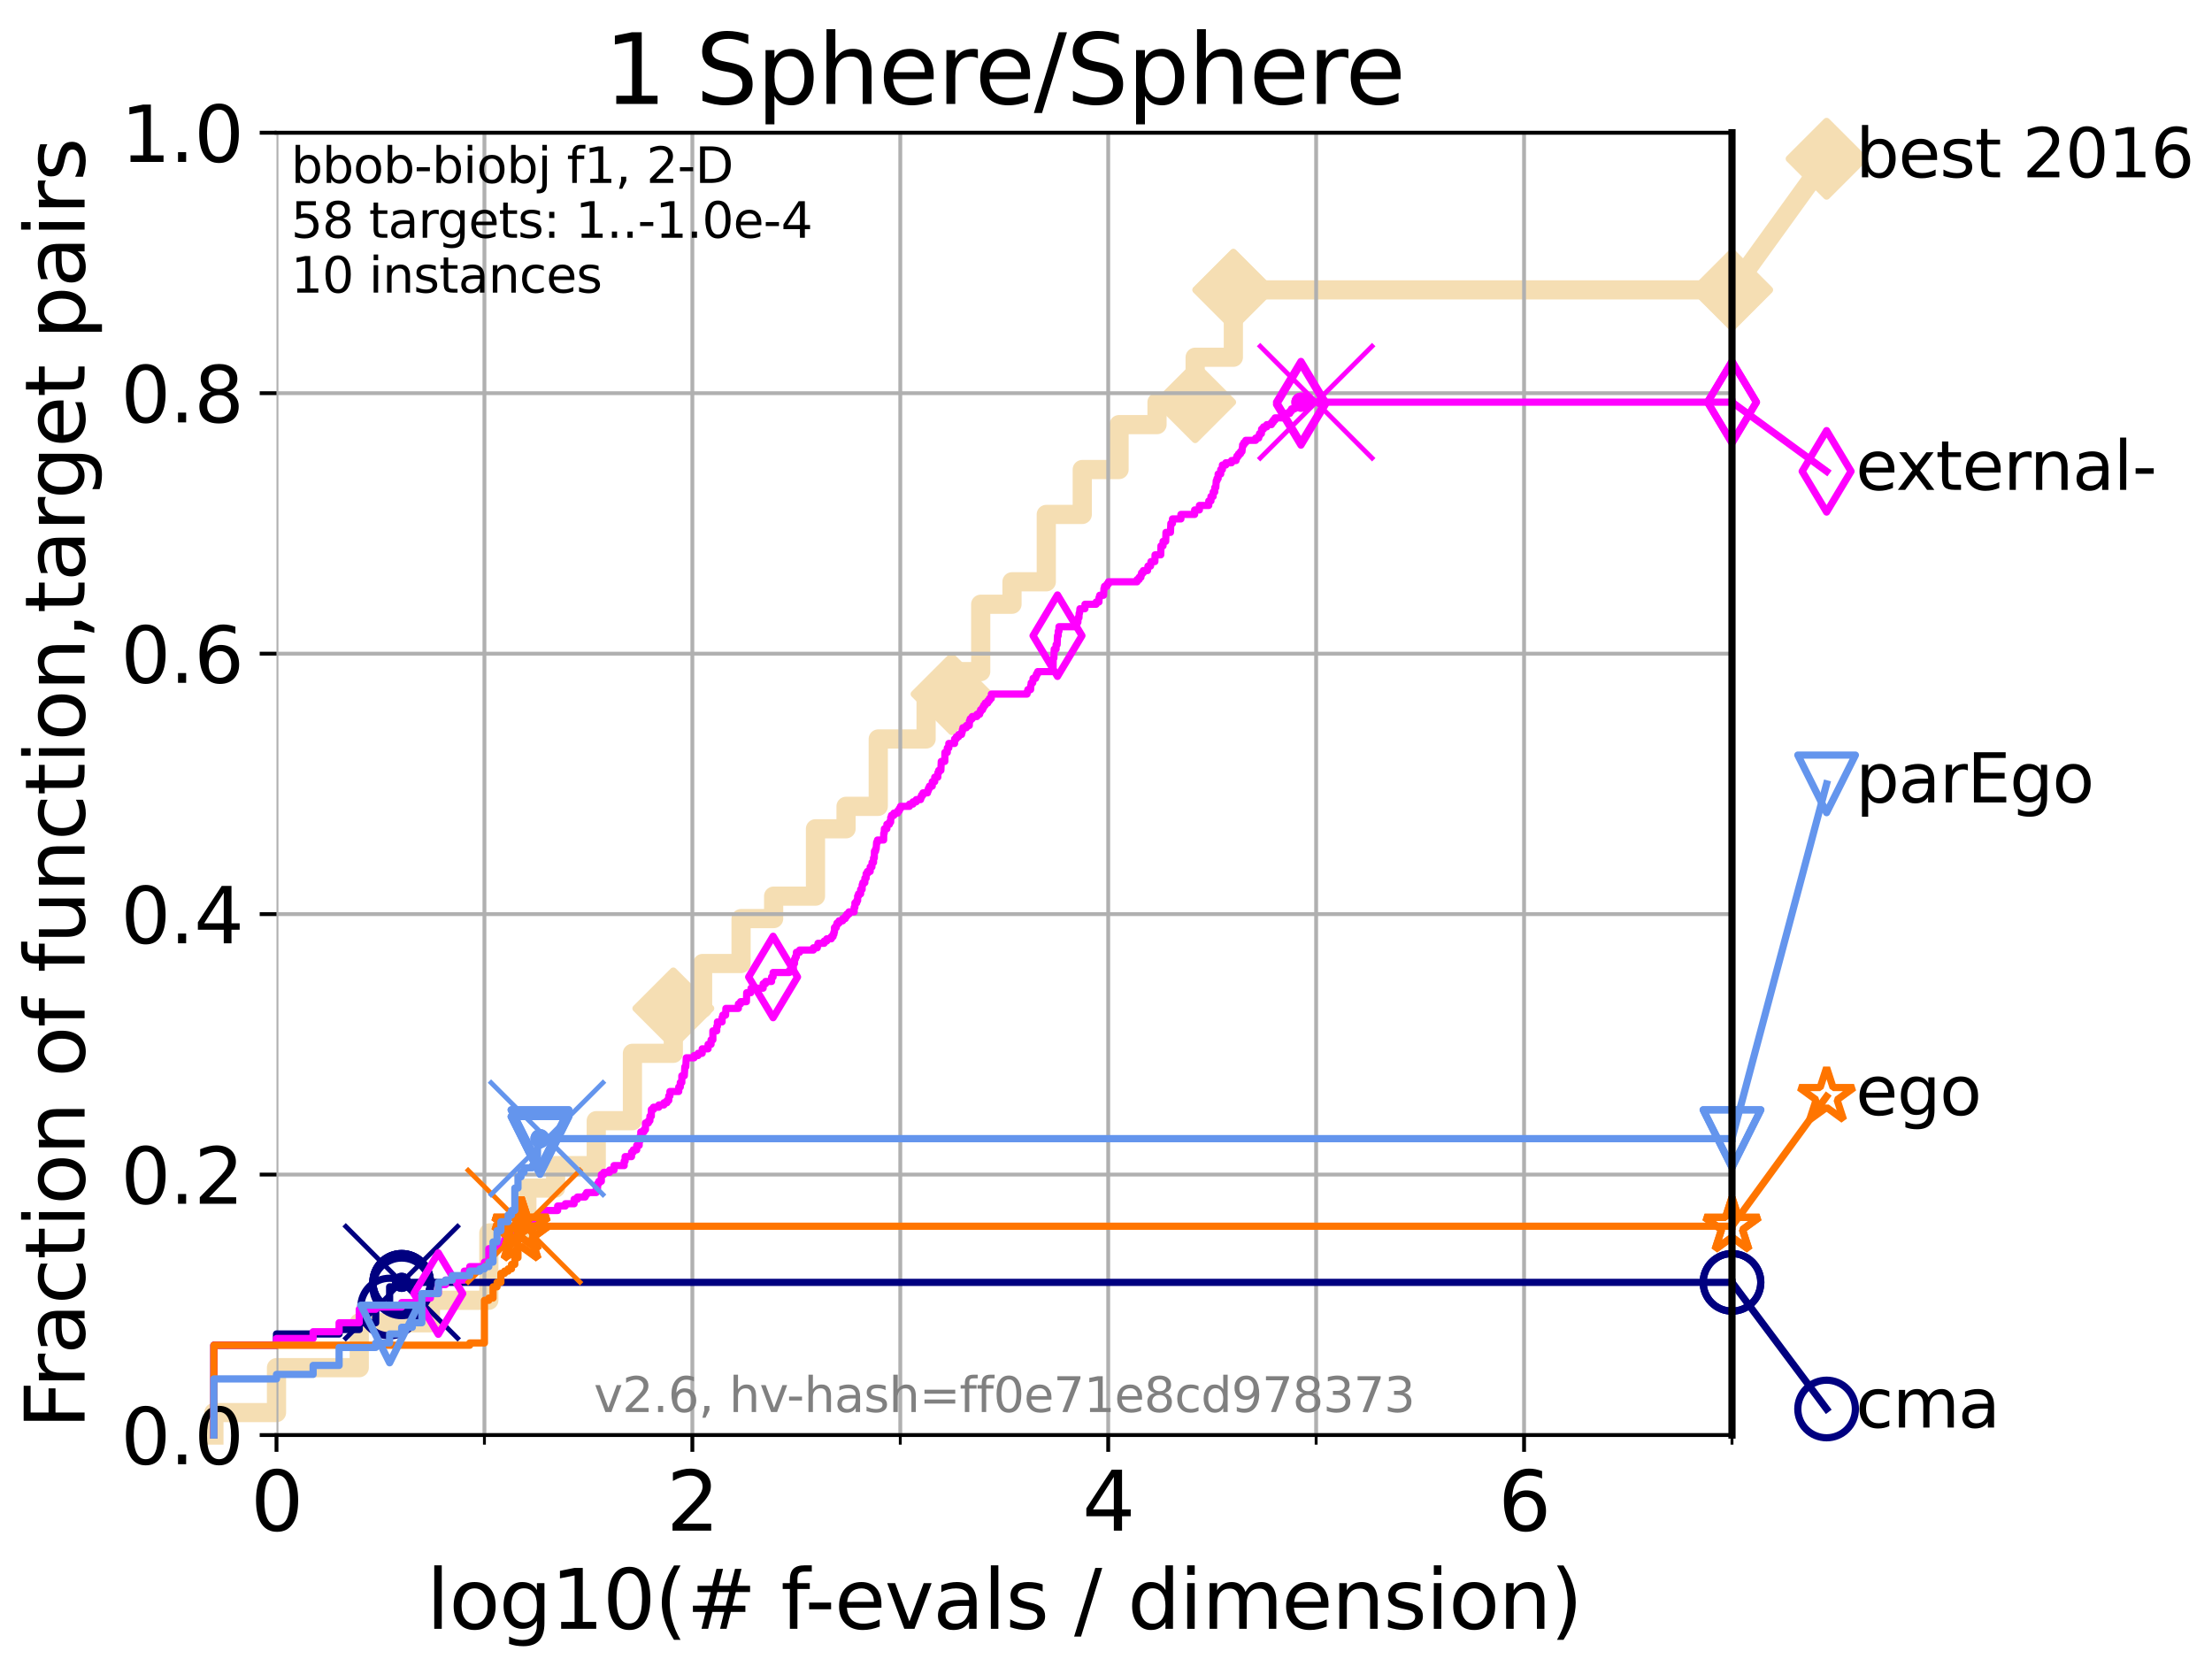 <?xml version="1.0" encoding="utf-8" standalone="no"?>
<!DOCTYPE svg PUBLIC "-//W3C//DTD SVG 1.1//EN"
  "http://www.w3.org/Graphics/SVG/1.1/DTD/svg11.dtd">
<svg xmlns:xlink="http://www.w3.org/1999/xlink" width="460.8pt" height="345.6pt" viewBox="0 0 460.8 345.6" xmlns="http://www.w3.org/2000/svg" version="1.1">
 <defs>
  <style type="text/css">*{stroke-linejoin: round; stroke-linecap: butt}</style>
 </defs>
 <g id="figure_1">
  <g id="patch_1">
   <path d="M 0 345.6 
L 460.8 345.6 
L 460.8 0 
L 0 0 
z
" style="fill: #ffffff"/>
  </g>
  <g id="axes_1">
   <g id="patch_2">
    <path d="M 57.6 298.944 
L 360.806 298.944 
L 360.806 27.648 
L 57.6 27.648 
z
" style="fill: #ffffff"/>
   </g>
   <g id="line2d_1">
    <path d="M 44.561 298.944 
L 44.561 294.266 
L 57.6 294.266 
L 57.6 284.911 
L 74.837 284.911 
L 74.837 275.556 
L 89.669 275.556 
L 89.669 270.879 
L 101.833 270.879 
L 101.833 256.846 
L 109.757 256.846 
L 109.757 247.491 
L 115.747 247.491 
L 115.747 242.814 
L 124.211 242.814 
L 124.211 233.459 
L 131.747 233.459 
L 131.747 219.426 
L 140.266 219.426 
L 140.266 210.071 
L 146.362 210.071 
L 146.362 200.716 
L 154.378 200.716 
L 154.378 191.361 
L 161.164 191.361 
L 161.164 186.684 
L 169.881 186.684 
L 169.881 172.651 
L 176.248 172.651 
L 176.248 167.974 
L 182.956 167.974 
L 182.956 153.941 
L 192.924 153.941 
L 192.924 144.586 
L 198.228 144.586 
L 198.228 139.908 
L 204.298 139.908 
L 204.298 125.876 
L 210.817 125.876 
L 210.817 121.198 
L 217.96 121.198 
L 217.96 107.166 
L 225.454 107.166 
L 225.454 97.811 
L 233.12 97.811 
L 233.12 88.456 
L 241.028 88.456 
L 241.028 83.778 
L 248.974 83.778 
L 248.974 74.423 
L 256.932 74.423 
L 256.932 60.391 
L 360.806 60.391 
" style="fill: none; stroke: #f5deb3; stroke-width: 4; stroke-linecap: square"/>
   </g>
   <g id="line2d_2">
    <defs>
     <path id="mfd8213a184" d="M 0 7.778 
L 7.778 0 
L 0 -7.778 
L -7.778 0 
z
" style="stroke: #f5deb3; stroke-width: 1.5; stroke-linejoin: miter"/>
    </defs>
    <g>
     <use xlink:href="#mfd8213a184" x="140.266" y="210.071" style="fill: #f5deb3; stroke: #f5deb3; stroke-width: 1.5; stroke-linejoin: miter"/>
     <use xlink:href="#mfd8213a184" x="198.228" y="144.586" style="fill: #f5deb3; stroke: #f5deb3; stroke-width: 1.5; stroke-linejoin: miter"/>
     <use xlink:href="#mfd8213a184" x="248.974" y="83.778" style="fill: #f5deb3; stroke: #f5deb3; stroke-width: 1.5; stroke-linejoin: miter"/>
     <use xlink:href="#mfd8213a184" x="256.932" y="60.391" style="fill: #f5deb3; stroke: #f5deb3; stroke-width: 1.5; stroke-linejoin: miter"/>
     <use xlink:href="#mfd8213a184" x="256.932" y="60.391" style="fill: #f5deb3; stroke: #f5deb3; stroke-width: 1.5; stroke-linejoin: miter"/>
     <use xlink:href="#mfd8213a184" x="360.806" y="60.391" style="fill: #f5deb3; stroke: #f5deb3; stroke-width: 1.5; stroke-linejoin: miter"/>
    </g>
   </g>
   <g id="line2d_3">
    <path style="fill: none; stroke: #f5deb3; stroke-width: 4; stroke-linecap: square"/>
    <g/>
   </g>
   <g id="line2d_4">
    <path d="M 360.806 60.391 
L 380.515 33.074 
" style="fill: none; stroke: #f5deb3; stroke-width: 4; stroke-linecap: square"/>
    <g>
     <use xlink:href="#mfd8213a184" x="360.806" y="60.391" style="fill: #f5deb3; stroke: #f5deb3; stroke-width: 1.5; stroke-linejoin: miter"/>
     <use xlink:href="#mfd8213a184" x="380.515" y="33.074" style="fill: #f5deb3; stroke: #f5deb3; stroke-width: 1.5; stroke-linejoin: miter"/>
    </g>
   </g>
   <g id="matplotlib.axis_1">
    <g id="xtick_1">
     <g id="line2d_5">
      <path d="M 57.6 298.944 
L 57.6 27.648 
" clip-path="url(#p85d99943b9)" style="fill: none; stroke: #b0b0b0; stroke-width: 0.8; stroke-linecap: square"/>
     </g>
     <g id="line2d_6">
      <defs>
       <path id="m318492fcbe" d="M 0 0 
L 0 3.5 
" style="stroke: #000000; stroke-width: 0.8"/>
      </defs>
      <g>
       <use xlink:href="#m318492fcbe" x="57.6" y="298.944" style="stroke: #000000; stroke-width: 0.8"/>
      </g>
     </g>
     <g id="text_1">
      <!-- 0 -->
      <g transform="translate(52.192 318.861)scale(0.17 -0.17)">
       <defs>
        <path id="DejaVuSans-30" d="M 2034 4250 
Q 1547 4250 1301 3770 
Q 1056 3291 1056 2328 
Q 1056 1369 1301 889 
Q 1547 409 2034 409 
Q 2525 409 2770 889 
Q 3016 1369 3016 2328 
Q 3016 3291 2770 3770 
Q 2525 4250 2034 4250 
z
M 2034 4750 
Q 2819 4750 3233 4129 
Q 3647 3509 3647 2328 
Q 3647 1150 3233 529 
Q 2819 -91 2034 -91 
Q 1250 -91 836 529 
Q 422 1150 422 2328 
Q 422 3509 836 4129 
Q 1250 4750 2034 4750 
z
" transform="scale(0.016)"/>
       </defs>
       <use xlink:href="#DejaVuSans-30"/>
      </g>
     </g>
    </g>
    <g id="xtick_2">
     <g id="line2d_7">
      <path d="M 144.23 298.944 
L 144.23 27.648 
" clip-path="url(#p85d99943b9)" style="fill: none; stroke: #b0b0b0; stroke-width: 0.8; stroke-linecap: square"/>
     </g>
     <g id="line2d_8">
      <g>
       <use xlink:href="#m318492fcbe" x="144.23" y="298.944" style="stroke: #000000; stroke-width: 0.8"/>
      </g>
     </g>
     <g id="text_2">
      <!-- 2 -->
      <g transform="translate(138.822 318.861)scale(0.17 -0.17)">
       <defs>
        <path id="DejaVuSans-32" d="M 1228 531 
L 3431 531 
L 3431 0 
L 469 0 
L 469 531 
Q 828 903 1448 1529 
Q 2069 2156 2228 2338 
Q 2531 2678 2651 2914 
Q 2772 3150 2772 3378 
Q 2772 3750 2511 3984 
Q 2250 4219 1831 4219 
Q 1534 4219 1204 4116 
Q 875 4013 500 3803 
L 500 4441 
Q 881 4594 1212 4672 
Q 1544 4750 1819 4750 
Q 2544 4750 2975 4387 
Q 3406 4025 3406 3419 
Q 3406 3131 3298 2873 
Q 3191 2616 2906 2266 
Q 2828 2175 2409 1742 
Q 1991 1309 1228 531 
z
" transform="scale(0.016)"/>
       </defs>
       <use xlink:href="#DejaVuSans-32"/>
      </g>
     </g>
    </g>
    <g id="xtick_3">
     <g id="line2d_9">
      <path d="M 230.861 298.944 
L 230.861 27.648 
" clip-path="url(#p85d99943b9)" style="fill: none; stroke: #b0b0b0; stroke-width: 0.8; stroke-linecap: square"/>
     </g>
     <g id="line2d_10">
      <g>
       <use xlink:href="#m318492fcbe" x="230.861" y="298.944" style="stroke: #000000; stroke-width: 0.8"/>
      </g>
     </g>
     <g id="text_3">
      <!-- 4 -->
      <g transform="translate(225.453 318.861)scale(0.17 -0.17)">
       <defs>
        <path id="DejaVuSans-34" d="M 2419 4116 
L 825 1625 
L 2419 1625 
L 2419 4116 
z
M 2253 4666 
L 3047 4666 
L 3047 1625 
L 3713 1625 
L 3713 1100 
L 3047 1100 
L 3047 0 
L 2419 0 
L 2419 1100 
L 313 1100 
L 313 1709 
L 2253 4666 
z
" transform="scale(0.016)"/>
       </defs>
       <use xlink:href="#DejaVuSans-34"/>
      </g>
     </g>
    </g>
    <g id="xtick_4">
     <g id="line2d_11">
      <path d="M 317.491 298.944 
L 317.491 27.648 
" clip-path="url(#p85d99943b9)" style="fill: none; stroke: #b0b0b0; stroke-width: 0.8; stroke-linecap: square"/>
     </g>
     <g id="line2d_12">
      <g>
       <use xlink:href="#m318492fcbe" x="317.491" y="298.944" style="stroke: #000000; stroke-width: 0.8"/>
      </g>
     </g>
     <g id="text_4">
      <!-- 6 -->
      <g transform="translate(312.083 318.861)scale(0.17 -0.17)">
       <defs>
        <path id="DejaVuSans-36" d="M 2113 2584 
Q 1688 2584 1439 2293 
Q 1191 2003 1191 1497 
Q 1191 994 1439 701 
Q 1688 409 2113 409 
Q 2538 409 2786 701 
Q 3034 994 3034 1497 
Q 3034 2003 2786 2293 
Q 2538 2584 2113 2584 
z
M 3366 4563 
L 3366 3988 
Q 3128 4100 2886 4159 
Q 2644 4219 2406 4219 
Q 1781 4219 1451 3797 
Q 1122 3375 1075 2522 
Q 1259 2794 1537 2939 
Q 1816 3084 2150 3084 
Q 2853 3084 3261 2657 
Q 3669 2231 3669 1497 
Q 3669 778 3244 343 
Q 2819 -91 2113 -91 
Q 1303 -91 875 529 
Q 447 1150 447 2328 
Q 447 3434 972 4092 
Q 1497 4750 2381 4750 
Q 2619 4750 2861 4703 
Q 3103 4656 3366 4563 
z
" transform="scale(0.016)"/>
       </defs>
       <use xlink:href="#DejaVuSans-36"/>
      </g>
     </g>
    </g>
    <g id="xtick_5">
     <g id="line2d_13">
      <path d="M 100.915 298.944 
L 100.915 27.648 
" clip-path="url(#p85d99943b9)" style="fill: none; stroke: #b0b0b0; stroke-width: 0.8; stroke-linecap: square"/>
     </g>
     <g id="line2d_14">
      <defs>
       <path id="m1304abb7ab" d="M 0 0 
L 0 2 
" style="stroke: #000000; stroke-width: 0.6"/>
      </defs>
      <g>
       <use xlink:href="#m1304abb7ab" x="100.915" y="298.944" style="stroke: #000000; stroke-width: 0.6"/>
      </g>
     </g>
    </g>
    <g id="xtick_6">
     <g id="line2d_15">
      <path d="M 187.546 298.944 
L 187.546 27.648 
" clip-path="url(#p85d99943b9)" style="fill: none; stroke: #b0b0b0; stroke-width: 0.8; stroke-linecap: square"/>
     </g>
     <g id="line2d_16">
      <g>
       <use xlink:href="#m1304abb7ab" x="187.546" y="298.944" style="stroke: #000000; stroke-width: 0.6"/>
      </g>
     </g>
    </g>
    <g id="xtick_7">
     <g id="line2d_17">
      <path d="M 274.176 298.944 
L 274.176 27.648 
" clip-path="url(#p85d99943b9)" style="fill: none; stroke: #b0b0b0; stroke-width: 0.8; stroke-linecap: square"/>
     </g>
     <g id="line2d_18">
      <g>
       <use xlink:href="#m1304abb7ab" x="274.176" y="298.944" style="stroke: #000000; stroke-width: 0.6"/>
      </g>
     </g>
    </g>
    <g id="xtick_8">
     <g id="line2d_19">
      <path d="M 360.806 298.944 
L 360.806 27.648 
" clip-path="url(#p85d99943b9)" style="fill: none; stroke: #b0b0b0; stroke-width: 0.8; stroke-linecap: square"/>
     </g>
     <g id="line2d_20">
      <g>
       <use xlink:href="#m1304abb7ab" x="360.806" y="298.944" style="stroke: #000000; stroke-width: 0.6"/>
      </g>
     </g>
    </g>
    <g id="text_5">
     <!-- log10(# f-evals / dimension) -->
     <g transform="translate(88.823 339.314)scale(0.17 -0.17)">
      <defs>
       <path id="DejaVuSans-6c" d="M 603 4863 
L 1178 4863 
L 1178 0 
L 603 0 
L 603 4863 
z
" transform="scale(0.016)"/>
       <path id="DejaVuSans-6f" d="M 1959 3097 
Q 1497 3097 1228 2736 
Q 959 2375 959 1747 
Q 959 1119 1226 758 
Q 1494 397 1959 397 
Q 2419 397 2687 759 
Q 2956 1122 2956 1747 
Q 2956 2369 2687 2733 
Q 2419 3097 1959 3097 
z
M 1959 3584 
Q 2709 3584 3137 3096 
Q 3566 2609 3566 1747 
Q 3566 888 3137 398 
Q 2709 -91 1959 -91 
Q 1206 -91 779 398 
Q 353 888 353 1747 
Q 353 2609 779 3096 
Q 1206 3584 1959 3584 
z
" transform="scale(0.016)"/>
       <path id="DejaVuSans-67" d="M 2906 1791 
Q 2906 2416 2648 2759 
Q 2391 3103 1925 3103 
Q 1463 3103 1205 2759 
Q 947 2416 947 1791 
Q 947 1169 1205 825 
Q 1463 481 1925 481 
Q 2391 481 2648 825 
Q 2906 1169 2906 1791 
z
M 3481 434 
Q 3481 -459 3084 -895 
Q 2688 -1331 1869 -1331 
Q 1566 -1331 1297 -1286 
Q 1028 -1241 775 -1147 
L 775 -588 
Q 1028 -725 1275 -790 
Q 1522 -856 1778 -856 
Q 2344 -856 2625 -561 
Q 2906 -266 2906 331 
L 2906 616 
Q 2728 306 2450 153 
Q 2172 0 1784 0 
Q 1141 0 747 490 
Q 353 981 353 1791 
Q 353 2603 747 3093 
Q 1141 3584 1784 3584 
Q 2172 3584 2450 3431 
Q 2728 3278 2906 2969 
L 2906 3500 
L 3481 3500 
L 3481 434 
z
" transform="scale(0.016)"/>
       <path id="DejaVuSans-31" d="M 794 531 
L 1825 531 
L 1825 4091 
L 703 3866 
L 703 4441 
L 1819 4666 
L 2450 4666 
L 2450 531 
L 3481 531 
L 3481 0 
L 794 0 
L 794 531 
z
" transform="scale(0.016)"/>
       <path id="DejaVuSans-28" d="M 1984 4856 
Q 1566 4138 1362 3434 
Q 1159 2731 1159 2009 
Q 1159 1288 1364 580 
Q 1569 -128 1984 -844 
L 1484 -844 
Q 1016 -109 783 600 
Q 550 1309 550 2009 
Q 550 2706 781 3412 
Q 1013 4119 1484 4856 
L 1984 4856 
z
" transform="scale(0.016)"/>
       <path id="DejaVuSans-23" d="M 3272 2816 
L 2363 2816 
L 2100 1772 
L 3016 1772 
L 3272 2816 
z
M 2803 4594 
L 2478 3297 
L 3391 3297 
L 3719 4594 
L 4219 4594 
L 3897 3297 
L 4872 3297 
L 4872 2816 
L 3775 2816 
L 3519 1772 
L 4513 1772 
L 4513 1294 
L 3397 1294 
L 3072 0 
L 2572 0 
L 2894 1294 
L 1978 1294 
L 1656 0 
L 1153 0 
L 1478 1294 
L 494 1294 
L 494 1772 
L 1594 1772 
L 1856 2816 
L 850 2816 
L 850 3297 
L 1978 3297 
L 2297 4594 
L 2803 4594 
z
" transform="scale(0.016)"/>
       <path id="DejaVuSans-20" transform="scale(0.016)"/>
       <path id="DejaVuSans-66" d="M 2375 4863 
L 2375 4384 
L 1825 4384 
Q 1516 4384 1395 4259 
Q 1275 4134 1275 3809 
L 1275 3500 
L 2222 3500 
L 2222 3053 
L 1275 3053 
L 1275 0 
L 697 0 
L 697 3053 
L 147 3053 
L 147 3500 
L 697 3500 
L 697 3744 
Q 697 4328 969 4595 
Q 1241 4863 1831 4863 
L 2375 4863 
z
" transform="scale(0.016)"/>
       <path id="DejaVuSans-2d" d="M 313 2009 
L 1997 2009 
L 1997 1497 
L 313 1497 
L 313 2009 
z
" transform="scale(0.016)"/>
       <path id="DejaVuSans-65" d="M 3597 1894 
L 3597 1613 
L 953 1613 
Q 991 1019 1311 708 
Q 1631 397 2203 397 
Q 2534 397 2845 478 
Q 3156 559 3463 722 
L 3463 178 
Q 3153 47 2828 -22 
Q 2503 -91 2169 -91 
Q 1331 -91 842 396 
Q 353 884 353 1716 
Q 353 2575 817 3079 
Q 1281 3584 2069 3584 
Q 2775 3584 3186 3129 
Q 3597 2675 3597 1894 
z
M 3022 2063 
Q 3016 2534 2758 2815 
Q 2500 3097 2075 3097 
Q 1594 3097 1305 2825 
Q 1016 2553 972 2059 
L 3022 2063 
z
" transform="scale(0.016)"/>
       <path id="DejaVuSans-76" d="M 191 3500 
L 800 3500 
L 1894 563 
L 2988 3500 
L 3597 3500 
L 2284 0 
L 1503 0 
L 191 3500 
z
" transform="scale(0.016)"/>
       <path id="DejaVuSans-61" d="M 2194 1759 
Q 1497 1759 1228 1600 
Q 959 1441 959 1056 
Q 959 750 1161 570 
Q 1363 391 1709 391 
Q 2188 391 2477 730 
Q 2766 1069 2766 1631 
L 2766 1759 
L 2194 1759 
z
M 3341 1997 
L 3341 0 
L 2766 0 
L 2766 531 
Q 2569 213 2275 61 
Q 1981 -91 1556 -91 
Q 1019 -91 701 211 
Q 384 513 384 1019 
Q 384 1609 779 1909 
Q 1175 2209 1959 2209 
L 2766 2209 
L 2766 2266 
Q 2766 2663 2505 2880 
Q 2244 3097 1772 3097 
Q 1472 3097 1187 3025 
Q 903 2953 641 2809 
L 641 3341 
Q 956 3463 1253 3523 
Q 1550 3584 1831 3584 
Q 2591 3584 2966 3190 
Q 3341 2797 3341 1997 
z
" transform="scale(0.016)"/>
       <path id="DejaVuSans-73" d="M 2834 3397 
L 2834 2853 
Q 2591 2978 2328 3040 
Q 2066 3103 1784 3103 
Q 1356 3103 1142 2972 
Q 928 2841 928 2578 
Q 928 2378 1081 2264 
Q 1234 2150 1697 2047 
L 1894 2003 
Q 2506 1872 2764 1633 
Q 3022 1394 3022 966 
Q 3022 478 2636 193 
Q 2250 -91 1575 -91 
Q 1294 -91 989 -36 
Q 684 19 347 128 
L 347 722 
Q 666 556 975 473 
Q 1284 391 1588 391 
Q 1994 391 2212 530 
Q 2431 669 2431 922 
Q 2431 1156 2273 1281 
Q 2116 1406 1581 1522 
L 1381 1569 
Q 847 1681 609 1914 
Q 372 2147 372 2553 
Q 372 3047 722 3315 
Q 1072 3584 1716 3584 
Q 2034 3584 2315 3537 
Q 2597 3491 2834 3397 
z
" transform="scale(0.016)"/>
       <path id="DejaVuSans-2f" d="M 1625 4666 
L 2156 4666 
L 531 -594 
L 0 -594 
L 1625 4666 
z
" transform="scale(0.016)"/>
       <path id="DejaVuSans-64" d="M 2906 2969 
L 2906 4863 
L 3481 4863 
L 3481 0 
L 2906 0 
L 2906 525 
Q 2725 213 2448 61 
Q 2172 -91 1784 -91 
Q 1150 -91 751 415 
Q 353 922 353 1747 
Q 353 2572 751 3078 
Q 1150 3584 1784 3584 
Q 2172 3584 2448 3432 
Q 2725 3281 2906 2969 
z
M 947 1747 
Q 947 1113 1208 752 
Q 1469 391 1925 391 
Q 2381 391 2643 752 
Q 2906 1113 2906 1747 
Q 2906 2381 2643 2742 
Q 2381 3103 1925 3103 
Q 1469 3103 1208 2742 
Q 947 2381 947 1747 
z
" transform="scale(0.016)"/>
       <path id="DejaVuSans-69" d="M 603 3500 
L 1178 3500 
L 1178 0 
L 603 0 
L 603 3500 
z
M 603 4863 
L 1178 4863 
L 1178 4134 
L 603 4134 
L 603 4863 
z
" transform="scale(0.016)"/>
       <path id="DejaVuSans-6d" d="M 3328 2828 
Q 3544 3216 3844 3400 
Q 4144 3584 4550 3584 
Q 5097 3584 5394 3201 
Q 5691 2819 5691 2113 
L 5691 0 
L 5113 0 
L 5113 2094 
Q 5113 2597 4934 2840 
Q 4756 3084 4391 3084 
Q 3944 3084 3684 2787 
Q 3425 2491 3425 1978 
L 3425 0 
L 2847 0 
L 2847 2094 
Q 2847 2600 2669 2842 
Q 2491 3084 2119 3084 
Q 1678 3084 1418 2786 
Q 1159 2488 1159 1978 
L 1159 0 
L 581 0 
L 581 3500 
L 1159 3500 
L 1159 2956 
Q 1356 3278 1631 3431 
Q 1906 3584 2284 3584 
Q 2666 3584 2933 3390 
Q 3200 3197 3328 2828 
z
" transform="scale(0.016)"/>
       <path id="DejaVuSans-6e" d="M 3513 2113 
L 3513 0 
L 2938 0 
L 2938 2094 
Q 2938 2591 2744 2837 
Q 2550 3084 2163 3084 
Q 1697 3084 1428 2787 
Q 1159 2491 1159 1978 
L 1159 0 
L 581 0 
L 581 3500 
L 1159 3500 
L 1159 2956 
Q 1366 3272 1645 3428 
Q 1925 3584 2291 3584 
Q 2894 3584 3203 3211 
Q 3513 2838 3513 2113 
z
" transform="scale(0.016)"/>
       <path id="DejaVuSans-29" d="M 513 4856 
L 1013 4856 
Q 1481 4119 1714 3412 
Q 1947 2706 1947 2009 
Q 1947 1309 1714 600 
Q 1481 -109 1013 -844 
L 513 -844 
Q 928 -128 1133 580 
Q 1338 1288 1338 2009 
Q 1338 2731 1133 3434 
Q 928 4138 513 4856 
z
" transform="scale(0.016)"/>
      </defs>
      <use xlink:href="#DejaVuSans-6c"/>
      <use xlink:href="#DejaVuSans-6f" x="27.783"/>
      <use xlink:href="#DejaVuSans-67" x="88.965"/>
      <use xlink:href="#DejaVuSans-31" x="152.441"/>
      <use xlink:href="#DejaVuSans-30" x="216.064"/>
      <use xlink:href="#DejaVuSans-28" x="279.688"/>
      <use xlink:href="#DejaVuSans-23" x="318.701"/>
      <use xlink:href="#DejaVuSans-20" x="402.49"/>
      <use xlink:href="#DejaVuSans-66" x="434.277"/>
      <use xlink:href="#DejaVuSans-2d" x="463.982"/>
      <use xlink:href="#DejaVuSans-65" x="500.066"/>
      <use xlink:href="#DejaVuSans-76" x="561.59"/>
      <use xlink:href="#DejaVuSans-61" x="620.77"/>
      <use xlink:href="#DejaVuSans-6c" x="682.049"/>
      <use xlink:href="#DejaVuSans-73" x="709.832"/>
      <use xlink:href="#DejaVuSans-20" x="761.932"/>
      <use xlink:href="#DejaVuSans-2f" x="793.719"/>
      <use xlink:href="#DejaVuSans-20" x="827.41"/>
      <use xlink:href="#DejaVuSans-64" x="859.197"/>
      <use xlink:href="#DejaVuSans-69" x="922.674"/>
      <use xlink:href="#DejaVuSans-6d" x="950.457"/>
      <use xlink:href="#DejaVuSans-65" x="1047.869"/>
      <use xlink:href="#DejaVuSans-6e" x="1109.393"/>
      <use xlink:href="#DejaVuSans-73" x="1172.771"/>
      <use xlink:href="#DejaVuSans-69" x="1224.871"/>
      <use xlink:href="#DejaVuSans-6f" x="1252.654"/>
      <use xlink:href="#DejaVuSans-6e" x="1313.836"/>
      <use xlink:href="#DejaVuSans-29" x="1377.215"/>
     </g>
    </g>
   </g>
   <g id="matplotlib.axis_2">
    <g id="ytick_1">
     <g id="line2d_21">
      <path d="M 57.6 298.944 
L 360.806 298.944 
" clip-path="url(#p85d99943b9)" style="fill: none; stroke: #b0b0b0; stroke-width: 0.8; stroke-linecap: square"/>
     </g>
     <g id="line2d_22">
      <defs>
       <path id="m9165909e1f" d="M 0 0 
L -3.5 0 
" style="stroke: #000000; stroke-width: 0.8"/>
      </defs>
      <g>
       <use xlink:href="#m9165909e1f" x="57.6" y="298.944" style="stroke: #000000; stroke-width: 0.8"/>
      </g>
     </g>
     <g id="text_6">
      <!-- 0.0 -->
      <g transform="translate(25.155 305.023)scale(0.16 -0.16)">
       <defs>
        <path id="DejaVuSans-2e" d="M 684 794 
L 1344 794 
L 1344 0 
L 684 0 
L 684 794 
z
" transform="scale(0.016)"/>
       </defs>
       <use xlink:href="#DejaVuSans-30"/>
       <use xlink:href="#DejaVuSans-2e" x="63.623"/>
       <use xlink:href="#DejaVuSans-30" x="95.41"/>
      </g>
     </g>
    </g>
    <g id="ytick_2">
     <g id="line2d_23">
      <path d="M 57.6 244.685 
L 360.806 244.685 
" clip-path="url(#p85d99943b9)" style="fill: none; stroke: #b0b0b0; stroke-width: 0.8; stroke-linecap: square"/>
     </g>
     <g id="line2d_24">
      <g>
       <use xlink:href="#m9165909e1f" x="57.6" y="244.685" style="stroke: #000000; stroke-width: 0.8"/>
      </g>
     </g>
     <g id="text_7">
      <!-- 0.2 -->
      <g transform="translate(25.155 250.764)scale(0.16 -0.16)">
       <use xlink:href="#DejaVuSans-30"/>
       <use xlink:href="#DejaVuSans-2e" x="63.623"/>
       <use xlink:href="#DejaVuSans-32" x="95.41"/>
      </g>
     </g>
    </g>
    <g id="ytick_3">
     <g id="line2d_25">
      <path d="M 57.6 190.426 
L 360.806 190.426 
" clip-path="url(#p85d99943b9)" style="fill: none; stroke: #b0b0b0; stroke-width: 0.8; stroke-linecap: square"/>
     </g>
     <g id="line2d_26">
      <g>
       <use xlink:href="#m9165909e1f" x="57.6" y="190.426" style="stroke: #000000; stroke-width: 0.8"/>
      </g>
     </g>
     <g id="text_8">
      <!-- 0.4 -->
      <g transform="translate(25.155 196.504)scale(0.16 -0.16)">
       <use xlink:href="#DejaVuSans-30"/>
       <use xlink:href="#DejaVuSans-2e" x="63.623"/>
       <use xlink:href="#DejaVuSans-34" x="95.41"/>
      </g>
     </g>
    </g>
    <g id="ytick_4">
     <g id="line2d_27">
      <path d="M 57.6 136.166 
L 360.806 136.166 
" clip-path="url(#p85d99943b9)" style="fill: none; stroke: #b0b0b0; stroke-width: 0.8; stroke-linecap: square"/>
     </g>
     <g id="line2d_28">
      <g>
       <use xlink:href="#m9165909e1f" x="57.6" y="136.166" style="stroke: #000000; stroke-width: 0.8"/>
      </g>
     </g>
     <g id="text_9">
      <!-- 0.6 -->
      <g transform="translate(25.155 142.245)scale(0.16 -0.16)">
       <use xlink:href="#DejaVuSans-30"/>
       <use xlink:href="#DejaVuSans-2e" x="63.623"/>
       <use xlink:href="#DejaVuSans-36" x="95.41"/>
      </g>
     </g>
    </g>
    <g id="ytick_5">
     <g id="line2d_29">
      <path d="M 57.6 81.907 
L 360.806 81.907 
" clip-path="url(#p85d99943b9)" style="fill: none; stroke: #b0b0b0; stroke-width: 0.8; stroke-linecap: square"/>
     </g>
     <g id="line2d_30">
      <g>
       <use xlink:href="#m9165909e1f" x="57.6" y="81.907" style="stroke: #000000; stroke-width: 0.8"/>
      </g>
     </g>
     <g id="text_10">
      <!-- 0.8 -->
      <g transform="translate(25.155 87.986)scale(0.16 -0.16)">
       <defs>
        <path id="DejaVuSans-38" d="M 2034 2216 
Q 1584 2216 1326 1975 
Q 1069 1734 1069 1313 
Q 1069 891 1326 650 
Q 1584 409 2034 409 
Q 2484 409 2743 651 
Q 3003 894 3003 1313 
Q 3003 1734 2745 1975 
Q 2488 2216 2034 2216 
z
M 1403 2484 
Q 997 2584 770 2862 
Q 544 3141 544 3541 
Q 544 4100 942 4425 
Q 1341 4750 2034 4750 
Q 2731 4750 3128 4425 
Q 3525 4100 3525 3541 
Q 3525 3141 3298 2862 
Q 3072 2584 2669 2484 
Q 3125 2378 3379 2068 
Q 3634 1759 3634 1313 
Q 3634 634 3220 271 
Q 2806 -91 2034 -91 
Q 1263 -91 848 271 
Q 434 634 434 1313 
Q 434 1759 690 2068 
Q 947 2378 1403 2484 
z
M 1172 3481 
Q 1172 3119 1398 2916 
Q 1625 2713 2034 2713 
Q 2441 2713 2670 2916 
Q 2900 3119 2900 3481 
Q 2900 3844 2670 4047 
Q 2441 4250 2034 4250 
Q 1625 4250 1398 4047 
Q 1172 3844 1172 3481 
z
" transform="scale(0.016)"/>
       </defs>
       <use xlink:href="#DejaVuSans-30"/>
       <use xlink:href="#DejaVuSans-2e" x="63.623"/>
       <use xlink:href="#DejaVuSans-38" x="95.41"/>
      </g>
     </g>
    </g>
    <g id="ytick_6">
     <g id="line2d_31">
      <path d="M 57.6 27.648 
L 360.806 27.648 
" clip-path="url(#p85d99943b9)" style="fill: none; stroke: #b0b0b0; stroke-width: 0.8; stroke-linecap: square"/>
     </g>
     <g id="line2d_32">
      <g>
       <use xlink:href="#m9165909e1f" x="57.6" y="27.648" style="stroke: #000000; stroke-width: 0.8"/>
      </g>
     </g>
     <g id="text_11">
      <!-- 1.0 -->
      <g transform="translate(25.155 33.727)scale(0.16 -0.16)">
       <use xlink:href="#DejaVuSans-31"/>
       <use xlink:href="#DejaVuSans-2e" x="63.623"/>
       <use xlink:href="#DejaVuSans-30" x="95.41"/>
      </g>
     </g>
    </g>
    <g id="text_12">
     <!-- Fraction of function,target pairs -->
     <g transform="translate(17.62 297.681)rotate(-90)scale(0.17 -0.17)">
      <defs>
       <path id="DejaVuSans-46" d="M 628 4666 
L 3309 4666 
L 3309 4134 
L 1259 4134 
L 1259 2759 
L 3109 2759 
L 3109 2228 
L 1259 2228 
L 1259 0 
L 628 0 
L 628 4666 
z
" transform="scale(0.016)"/>
       <path id="DejaVuSans-72" d="M 2631 2963 
Q 2534 3019 2420 3045 
Q 2306 3072 2169 3072 
Q 1681 3072 1420 2755 
Q 1159 2438 1159 1844 
L 1159 0 
L 581 0 
L 581 3500 
L 1159 3500 
L 1159 2956 
Q 1341 3275 1631 3429 
Q 1922 3584 2338 3584 
Q 2397 3584 2469 3576 
Q 2541 3569 2628 3553 
L 2631 2963 
z
" transform="scale(0.016)"/>
       <path id="DejaVuSans-63" d="M 3122 3366 
L 3122 2828 
Q 2878 2963 2633 3030 
Q 2388 3097 2138 3097 
Q 1578 3097 1268 2742 
Q 959 2388 959 1747 
Q 959 1106 1268 751 
Q 1578 397 2138 397 
Q 2388 397 2633 464 
Q 2878 531 3122 666 
L 3122 134 
Q 2881 22 2623 -34 
Q 2366 -91 2075 -91 
Q 1284 -91 818 406 
Q 353 903 353 1747 
Q 353 2603 823 3093 
Q 1294 3584 2113 3584 
Q 2378 3584 2631 3529 
Q 2884 3475 3122 3366 
z
" transform="scale(0.016)"/>
       <path id="DejaVuSans-74" d="M 1172 4494 
L 1172 3500 
L 2356 3500 
L 2356 3053 
L 1172 3053 
L 1172 1153 
Q 1172 725 1289 603 
Q 1406 481 1766 481 
L 2356 481 
L 2356 0 
L 1766 0 
Q 1100 0 847 248 
Q 594 497 594 1153 
L 594 3053 
L 172 3053 
L 172 3500 
L 594 3500 
L 594 4494 
L 1172 4494 
z
" transform="scale(0.016)"/>
       <path id="DejaVuSans-75" d="M 544 1381 
L 544 3500 
L 1119 3500 
L 1119 1403 
Q 1119 906 1312 657 
Q 1506 409 1894 409 
Q 2359 409 2629 706 
Q 2900 1003 2900 1516 
L 2900 3500 
L 3475 3500 
L 3475 0 
L 2900 0 
L 2900 538 
Q 2691 219 2414 64 
Q 2138 -91 1772 -91 
Q 1169 -91 856 284 
Q 544 659 544 1381 
z
M 1991 3584 
L 1991 3584 
z
" transform="scale(0.016)"/>
       <path id="DejaVuSans-2c" d="M 750 794 
L 1409 794 
L 1409 256 
L 897 -744 
L 494 -744 
L 750 256 
L 750 794 
z
" transform="scale(0.016)"/>
       <path id="DejaVuSans-70" d="M 1159 525 
L 1159 -1331 
L 581 -1331 
L 581 3500 
L 1159 3500 
L 1159 2969 
Q 1341 3281 1617 3432 
Q 1894 3584 2278 3584 
Q 2916 3584 3314 3078 
Q 3713 2572 3713 1747 
Q 3713 922 3314 415 
Q 2916 -91 2278 -91 
Q 1894 -91 1617 61 
Q 1341 213 1159 525 
z
M 3116 1747 
Q 3116 2381 2855 2742 
Q 2594 3103 2138 3103 
Q 1681 3103 1420 2742 
Q 1159 2381 1159 1747 
Q 1159 1113 1420 752 
Q 1681 391 2138 391 
Q 2594 391 2855 752 
Q 3116 1113 3116 1747 
z
" transform="scale(0.016)"/>
      </defs>
      <use xlink:href="#DejaVuSans-46"/>
      <use xlink:href="#DejaVuSans-72" x="50.27"/>
      <use xlink:href="#DejaVuSans-61" x="91.383"/>
      <use xlink:href="#DejaVuSans-63" x="152.662"/>
      <use xlink:href="#DejaVuSans-74" x="207.643"/>
      <use xlink:href="#DejaVuSans-69" x="246.852"/>
      <use xlink:href="#DejaVuSans-6f" x="274.635"/>
      <use xlink:href="#DejaVuSans-6e" x="335.816"/>
      <use xlink:href="#DejaVuSans-20" x="399.195"/>
      <use xlink:href="#DejaVuSans-6f" x="430.982"/>
      <use xlink:href="#DejaVuSans-66" x="492.164"/>
      <use xlink:href="#DejaVuSans-20" x="527.369"/>
      <use xlink:href="#DejaVuSans-66" x="559.156"/>
      <use xlink:href="#DejaVuSans-75" x="594.361"/>
      <use xlink:href="#DejaVuSans-6e" x="657.74"/>
      <use xlink:href="#DejaVuSans-63" x="721.119"/>
      <use xlink:href="#DejaVuSans-74" x="776.1"/>
      <use xlink:href="#DejaVuSans-69" x="815.309"/>
      <use xlink:href="#DejaVuSans-6f" x="843.092"/>
      <use xlink:href="#DejaVuSans-6e" x="904.273"/>
      <use xlink:href="#DejaVuSans-2c" x="967.652"/>
      <use xlink:href="#DejaVuSans-74" x="999.439"/>
      <use xlink:href="#DejaVuSans-61" x="1038.648"/>
      <use xlink:href="#DejaVuSans-72" x="1099.928"/>
      <use xlink:href="#DejaVuSans-67" x="1139.291"/>
      <use xlink:href="#DejaVuSans-65" x="1202.768"/>
      <use xlink:href="#DejaVuSans-74" x="1264.291"/>
      <use xlink:href="#DejaVuSans-20" x="1303.5"/>
      <use xlink:href="#DejaVuSans-70" x="1335.287"/>
      <use xlink:href="#DejaVuSans-61" x="1398.764"/>
      <use xlink:href="#DejaVuSans-69" x="1460.043"/>
      <use xlink:href="#DejaVuSans-72" x="1487.826"/>
      <use xlink:href="#DejaVuSans-73" x="1528.939"/>
     </g>
    </g>
   </g>
   <g id="line2d_33">
    <defs>
     <path id="m63242a6fda" d="M 0 1.5 
C 0.398 1.5 0.779 1.342 1.061 1.061 
C 1.342 0.779 1.5 0.398 1.5 0 
C 1.5 -0.398 1.342 -0.779 1.061 -1.061 
C 0.779 -1.342 0.398 -1.5 0 -1.5 
C -0.398 -1.5 -0.779 -1.342 -1.061 -1.061 
C -1.342 -0.779 -1.5 -0.398 -1.5 0 
C -1.5 0.398 -1.342 0.779 -1.061 1.061 
C -0.779 1.342 -0.398 1.5 0 1.5 
z
" style="stroke: #f5deb3"/>
    </defs>
    <g>
     <use xlink:href="#m63242a6fda" x="256.932" y="60.391" style="fill: #f5deb3; stroke: #f5deb3"/>
     <use xlink:href="#m63242a6fda" x="256.932" y="60.391" style="fill: #f5deb3; stroke: #f5deb3"/>
    </g>
   </g>
   <g id="line2d_34">
    <defs>
     <path id="m27d1d1332b" d="M 0 1.5 
C 0.398 1.5 0.779 1.342 1.061 1.061 
C 1.342 0.779 1.5 0.398 1.5 0 
C 1.5 -0.398 1.342 -0.779 1.061 -1.061 
C 0.779 -1.342 0.398 -1.5 0 -1.5 
C -0.398 -1.5 -0.779 -1.342 -1.061 -1.061 
C -1.342 -0.779 -1.5 -0.398 -1.5 0 
C -1.5 0.398 -1.342 0.779 -1.061 1.061 
C -0.779 1.342 -0.398 1.5 0 1.5 
z
" style="stroke: #000080"/>
    </defs>
    <g>
     <use xlink:href="#m27d1d1332b" x="83.678" y="267.137" style="fill: #000080; stroke: #000080"/>
     <use xlink:href="#m27d1d1332b" x="83.678" y="267.137" style="fill: #000080; stroke: #000080"/>
    </g>
   </g>
   <g id="line2d_35">
    <path d="M 44.561 298.944 
L 44.561 280.234 
L 57.6 280.234 
L 57.6 277.895 
L 70.639 277.895 
L 70.639 276.96 
L 74.837 276.96 
L 74.837 275.556 
L 78.267 275.556 
L 78.267 272.282 
L 81.166 272.282 
L 81.166 268.072 
L 83.678 268.072 
L 83.678 267.137 
L 360.806 267.137 
" style="fill: none; stroke: #000080; stroke-width: 1.5; stroke-linecap: square"/>
   </g>
   <g id="line2d_36">
    <defs>
     <path id="m0a3586b577" d="M 0 6 
C 1.591 6 3.117 5.368 4.243 4.243 
C 5.368 3.117 6 1.591 6 0 
C 6 -1.591 5.368 -3.117 4.243 -4.243 
C 3.117 -5.368 1.591 -6 0 -6 
C -1.591 -6 -3.117 -5.368 -4.243 -4.243 
C -5.368 -3.117 -6 -1.591 -6 0 
C -6 1.591 -5.368 3.117 -4.243 4.243 
C -3.117 5.368 -1.591 6 0 6 
z
" style="stroke: #000080; stroke-width: 1.5"/>
    </defs>
    <g>
     <use xlink:href="#m0a3586b577" x="81.166" y="272.282" style="fill-opacity: 0; stroke: #000080; stroke-width: 1.5"/>
     <use xlink:href="#m0a3586b577" x="83.678" y="268.072" style="fill-opacity: 0; stroke: #000080; stroke-width: 1.5"/>
     <use xlink:href="#m0a3586b577" x="83.678" y="267.137" style="fill-opacity: 0; stroke: #000080; stroke-width: 1.5"/>
     <use xlink:href="#m0a3586b577" x="83.678" y="267.137" style="fill-opacity: 0; stroke: #000080; stroke-width: 1.5"/>
     <use xlink:href="#m0a3586b577" x="83.678" y="267.137" style="fill-opacity: 0; stroke: #000080; stroke-width: 1.5"/>
     <use xlink:href="#m0a3586b577" x="360.806" y="267.137" style="fill-opacity: 0; stroke: #000080; stroke-width: 1.5"/>
    </g>
   </g>
   <g id="line2d_37">
    <path style="fill: none; stroke: #000080; stroke-width: 1.5; stroke-linecap: square"/>
    <g/>
   </g>
   <g id="line2d_38">
    <path d="M 83.678 267.137 
" clip-path="url(#p85d99943b9)" style="fill: none; stroke: #000080; stroke-width: 1.5; stroke-linecap: square"/>
    <defs>
     <path id="m50dbe54d96" d="M -12 12 
L 12 -12 
M -12 -12 
L 12 12 
" style="stroke: #000080"/>
    </defs>
    <g clip-path="url(#p85d99943b9)">
     <use xlink:href="#m50dbe54d96" x="83.678" y="267.137" style="fill: #000080; stroke: #000080"/>
    </g>
   </g>
   <g id="line2d_39">
    <defs>
     <path id="m68329662dd" d="M 0 1.5 
C 0.398 1.5 0.779 1.342 1.061 1.061 
C 1.342 0.779 1.5 0.398 1.5 0 
C 1.5 -0.398 1.342 -0.779 1.061 -1.061 
C 0.779 -1.342 0.398 -1.5 0 -1.5 
C -0.398 -1.5 -0.779 -1.342 -1.061 -1.061 
C -1.342 -0.779 -1.5 -0.398 -1.5 0 
C -1.5 0.398 -1.342 0.779 -1.061 1.061 
C -0.779 1.342 -0.398 1.5 0 1.5 
z
" style="stroke: #ff00ff"/>
    </defs>
    <g>
     <use xlink:href="#m68329662dd" x="271.011" y="83.778" style="fill: #ff00ff; stroke: #ff00ff"/>
     <use xlink:href="#m68329662dd" x="271.011" y="83.778" style="fill: #ff00ff; stroke: #ff00ff"/>
    </g>
   </g>
   <g id="line2d_40">
    <path d="M 44.561 298.944 
L 44.561 280.234 
L 57.6 280.234 
L 57.6 278.831 
L 65.227 278.831 
L 65.227 277.427 
L 70.639 277.427 
L 70.639 275.556 
L 74.837 275.556 
L 74.837 272.75 
L 78.267 272.75 
L 78.267 272.282 
L 83.678 272.282 
L 83.678 271.347 
L 87.876 271.347 
L 87.876 270.411 
L 89.669 270.411 
L 89.669 269.476 
L 91.306 269.476 
L 91.306 267.605 
L 92.812 267.605 
L 92.812 266.669 
L 96.718 266.669 
L 96.718 264.798 
L 97.858 264.798 
L 97.858 263.863 
L 100.915 263.863 
L 100.915 262.927 
L 101.833 262.927 
L 101.833 260.121 
L 103.544 260.121 
L 103.544 259.653 
L 104.345 259.653 
L 104.345 259.185 
L 105.113 259.185 
L 105.113 258.25 
L 105.851 258.25 
L 105.851 256.846 
L 107.245 256.846 
L 107.245 255.911 
L 108.543 255.911 
L 108.543 254.508 
L 111.442 254.508 
L 111.442 254.04 
L 111.972 254.04 
L 111.972 253.572 
L 112.488 253.572 
L 112.488 252.637 
L 112.989 252.637 
L 112.989 252.169 
L 116.17 252.169 
L 116.17 251.233 
L 117.772 251.233 
L 117.772 250.766 
L 119.6 250.766 
L 119.6 249.83 
L 120.284 249.83 
L 120.284 249.362 
L 121.893 249.362 
L 121.893 248.895 
L 122.199 248.895 
L 122.199 248.427 
L 124.211 248.427 
L 124.211 247.491 
L 124.482 247.491 
L 124.482 246.556 
L 124.748 246.556 
L 124.748 246.088 
L 125.271 246.088 
L 125.271 244.685 
L 125.779 244.685 
L 125.779 244.217 
L 126.994 244.217 
L 126.994 243.749 
L 127.911 243.749 
L 127.911 242.814 
L 130.027 242.814 
L 130.027 241.878 
L 130.226 241.878 
L 130.226 240.943 
L 131.564 240.943 
L 131.564 240.007 
L 131.929 240.007 
L 131.929 239.54 
L 132.639 239.54 
L 132.639 238.604 
L 133.154 238.604 
L 133.154 237.669 
L 133.323 237.669 
L 133.323 236.733 
L 133.49 236.733 
L 133.49 235.798 
L 134.145 235.798 
L 134.145 235.33 
L 134.464 235.33 
L 134.464 233.927 
L 135.085 233.927 
L 135.085 233.459 
L 135.389 233.459 
L 135.389 232.523 
L 135.688 232.523 
L 135.688 231.12 
L 136.127 231.12 
L 136.127 230.652 
L 137.25 230.652 
L 137.25 230.184 
L 138.31 230.184 
L 138.31 229.717 
L 138.944 229.717 
L 138.944 229.249 
L 139.314 229.249 
L 139.314 228.313 
L 139.556 228.313 
L 139.556 227.378 
L 141.393 227.378 
L 141.393 226.442 
L 141.718 226.442 
L 141.718 225.507 
L 142.038 225.507 
L 142.038 224.104 
L 142.559 224.104 
L 142.662 222.233 
L 142.865 222.233 
L 142.966 220.362 
L 144.603 220.362 
L 144.603 219.894 
L 145.415 219.894 
L 145.415 219.426 
L 146.278 219.426 
L 146.278 218.491 
L 147.503 218.491 
L 147.503 217.555 
L 148.125 217.555 
L 148.125 216.62 
L 148.503 216.62 
L 148.503 214.749 
L 149.31 214.749 
L 149.31 213.813 
L 149.453 213.813 
L 149.453 212.878 
L 150.425 212.878 
L 150.425 211.942 
L 150.56 211.942 
L 150.56 211.474 
L 151.155 211.474 
L 151.22 210.071 
L 153.821 210.071 
L 153.821 209.136 
L 154.268 209.136 
L 154.268 208.668 
L 155.495 208.668 
L 155.547 206.797 
L 156.403 206.797 
L 156.453 205.861 
L 158.977 205.861 
L 158.977 204.926 
L 159.485 204.926 
L 159.485 204.458 
L 160.738 204.458 
L 160.738 203.523 
L 161.049 203.523 
L 161.049 202.587 
L 164.453 202.587 
L 164.453 202.119 
L 164.834 202.119 
L 164.834 201.652 
L 165.27 201.652 
L 165.27 200.716 
L 165.514 200.716 
L 165.514 199.781 
L 165.695 199.781 
L 165.695 199.313 
L 165.904 199.313 
L 165.904 198.377 
L 166.576 198.377 
L 166.576 197.91 
L 169.443 197.91 
L 169.443 197.442 
L 170.262 197.442 
L 170.262 196.974 
L 170.403 196.974 
L 170.403 196.506 
L 171.691 196.506 
L 171.691 196.039 
L 172.23 196.039 
L 172.23 195.571 
L 173.182 195.571 
L 173.182 195.103 
L 173.542 195.103 
L 173.542 194.635 
L 173.719 194.635 
L 173.719 194.168 
L 173.836 194.168 
L 173.836 193.232 
L 174.203 193.232 
L 174.203 192.764 
L 174.355 192.764 
L 174.355 192.297 
L 174.787 192.297 
L 174.787 191.829 
L 175.549 191.829 
L 175.549 191.361 
L 176.093 191.361 
L 176.093 190.893 
L 176.402 190.893 
L 176.402 190.426 
L 176.855 190.426 
L 176.855 189.958 
L 177.936 189.958 
L 177.936 189.022 
L 178.092 189.022 
L 178.092 188.087 
L 178.462 188.087 
L 178.462 187.619 
L 178.659 187.619 
L 178.659 186.684 
L 178.839 186.684 
L 178.839 186.216 
L 179.282 186.216 
L 179.282 185.28 
L 179.6 185.28 
L 179.6 184.345 
L 179.743 184.345 
L 179.743 183.877 
L 180.166 183.877 
L 180.166 182.942 
L 180.429 182.942 
L 180.429 182.006 
L 180.701 182.006 
L 180.701 181.538 
L 181.274 181.538 
L 181.274 180.603 
L 181.638 180.603 
L 181.664 179.667 
L 181.97 179.667 
L 181.97 178.732 
L 182.134 178.732 
L 182.159 177.329 
L 182.395 177.329 
L 182.395 176.861 
L 182.519 176.861 
L 182.617 175.458 
L 182.799 175.458 
L 182.799 174.99 
L 184.074 174.99 
L 184.097 173.587 
L 184.198 173.587 
L 184.232 172.651 
L 184.752 172.651 
L 184.752 171.716 
L 185.29 171.716 
L 185.29 171.248 
L 185.543 171.248 
L 185.553 170.312 
L 185.709 170.312 
L 185.709 169.845 
L 186.221 169.845 
L 186.221 169.377 
L 187.002 169.377 
L 187.002 168.909 
L 187.338 168.909 
L 187.338 168.441 
L 187.593 168.441 
L 187.593 167.974 
L 189.466 167.974 
L 189.466 167.506 
L 190.191 167.506 
L 190.191 167.038 
L 190.873 167.038 
L 190.873 166.57 
L 191.781 166.57 
L 191.781 166.103 
L 191.968 166.103 
L 191.968 165.635 
L 192.27 165.635 
L 192.27 165.167 
L 193.226 165.167 
L 193.226 164.699 
L 193.399 164.699 
L 193.399 164.232 
L 193.618 164.232 
L 193.618 163.764 
L 194.208 163.764 
L 194.208 162.828 
L 194.722 162.828 
L 194.722 161.893 
L 195.366 161.893 
L 195.366 160.957 
L 195.552 160.957 
L 195.552 160.489 
L 196.001 160.489 
L 196.079 158.618 
L 196.823 158.618 
L 196.84 156.747 
L 197.338 156.747 
L 197.338 155.812 
L 197.654 155.812 
L 197.654 154.876 
L 198.857 154.876 
L 198.857 153.941 
L 199.215 153.941 
L 199.215 153.473 
L 199.704 153.473 
L 199.704 153.005 
L 200.315 153.005 
L 200.315 152.538 
L 200.448 152.538 
L 200.448 152.07 
L 200.58 152.07 
L 200.58 151.602 
L 201.309 151.602 
L 201.309 151.134 
L 201.923 151.134 
L 201.941 150.199 
L 202.111 150.199 
L 202.111 149.731 
L 202.531 149.731 
L 202.531 149.263 
L 203.51 149.263 
L 203.51 148.796 
L 204.081 148.796 
L 204.081 148.328 
L 204.268 148.328 
L 204.268 147.86 
L 204.681 147.86 
L 204.681 147.392 
L 204.917 147.392 
L 204.917 146.925 
L 205.236 146.925 
L 205.236 146.457 
L 205.772 146.457 
L 205.772 145.989 
L 206.108 145.989 
L 206.108 145.521 
L 206.497 145.521 
L 206.514 144.586 
L 213.955 144.586 
L 213.955 144.118 
L 214.13 144.118 
L 214.13 143.65 
L 214.696 143.65 
L 214.74 142.715 
L 214.811 142.715 
L 214.811 142.247 
L 215.133 142.247 
L 215.206 141.312 
L 215.737 141.312 
L 215.737 140.844 
L 215.919 140.844 
L 215.919 140.376 
L 216.173 140.376 
L 216.173 139.908 
L 219.179 139.908 
L 219.179 138.973 
L 219.381 138.973 
L 219.398 137.102 
L 219.546 137.102 
L 219.609 135.231 
L 220.004 135.231 
L 220.004 134.295 
L 220.222 134.295 
L 220.296 132.424 
L 220.447 132.424 
L 220.447 131.489 
L 220.604 131.489 
L 220.604 130.553 
L 223.885 130.553 
L 223.885 130.086 
L 224.345 130.086 
L 224.345 129.618 
L 224.545 129.618 
L 224.575 128.682 
L 224.767 128.682 
L 224.809 127.747 
L 224.886 127.747 
L 224.973 126.811 
L 226.008 126.811 
L 226.02 125.876 
L 228.35 125.876 
L 228.35 125.408 
L 228.933 125.408 
L 228.946 124.473 
L 229.094 124.473 
L 229.094 124.005 
L 229.902 124.005 
L 229.971 122.602 
L 230.093 122.602 
L 230.093 122.134 
L 230.589 122.134 
L 230.589 121.666 
L 230.918 121.666 
L 230.918 121.198 
L 236.871 121.198 
L 236.871 120.731 
L 237.31 120.731 
L 237.31 120.263 
L 237.673 120.263 
L 237.673 119.795 
L 237.806 119.795 
L 237.806 119.327 
L 238.173 119.327 
L 238.173 118.86 
L 239.055 118.86 
L 239.139 117.924 
L 239.685 117.924 
L 239.761 116.989 
L 240.581 116.989 
L 240.616 115.585 
L 241.805 115.585 
L 241.848 113.714 
L 242.281 113.714 
L 242.281 112.779 
L 242.837 112.779 
L 242.889 110.908 
L 243.829 110.908 
L 243.907 109.037 
L 244.244 109.037 
L 244.244 108.101 
L 246.007 108.101 
L 246.007 107.166 
L 248.864 107.166 
L 248.864 106.23 
L 249.856 106.23 
L 249.856 105.295 
L 251.806 105.295 
L 251.806 104.359 
L 252.265 104.359 
L 252.265 103.424 
L 252.719 103.424 
L 252.719 102.488 
L 253.056 102.488 
L 253.056 101.553 
L 253.276 101.553 
L 253.365 100.15 
L 253.524 100.15 
L 253.524 99.682 
L 253.76 99.682 
L 253.76 98.746 
L 254.297 98.746 
L 254.297 97.811 
L 254.645 97.811 
L 254.645 96.875 
L 255.354 96.875 
L 255.354 96.408 
L 256.551 96.408 
L 256.551 95.94 
L 257.493 95.94 
L 257.493 95.472 
L 257.669 95.472 
L 257.669 95.004 
L 258.008 95.004 
L 258.008 94.536 
L 258.42 94.536 
L 258.42 94.069 
L 258.726 94.069 
L 258.82 93.133 
L 258.857 93.133 
L 258.857 92.665 
L 259.128 92.665 
L 259.128 92.198 
L 259.51 92.198 
L 259.51 91.73 
L 261.577 91.73 
L 261.577 91.262 
L 262.207 91.262 
L 262.207 90.794 
L 262.379 90.794 
L 262.379 90.327 
L 262.773 90.327 
L 262.809 89.391 
L 263.22 89.391 
L 263.22 88.923 
L 263.894 88.923 
L 263.894 88.456 
L 264.878 88.456 
L 264.878 87.988 
L 265.236 87.988 
L 265.236 87.52 
L 265.612 87.52 
L 265.612 87.052 
L 267.712 87.052 
L 267.712 86.585 
L 267.912 86.585 
L 267.912 86.117 
L 268.695 86.117 
L 268.695 85.649 
L 269.041 85.649 
L 269.041 85.181 
L 269.684 85.181 
L 269.684 84.714 
L 270.34 84.714 
L 270.34 84.246 
L 271.011 84.246 
L 271.011 83.778 
L 360.806 83.778 
L 360.806 83.778 
" style="fill: none; stroke: #ff00ff; stroke-width: 1.5; stroke-linecap: square"/>
   </g>
   <g id="line2d_41">
    <defs>
     <path id="m102e244050" d="M 0 8.485 
L 5.091 0 
L 0 -8.485 
L -5.091 0 
z
" style="stroke: #ff00ff; stroke-width: 1.5; stroke-linejoin: miter"/>
    </defs>
    <g>
     <use xlink:href="#m102e244050" x="91.306" y="269.476" style="fill-opacity: 0; stroke: #ff00ff; stroke-width: 1.5; stroke-linejoin: miter"/>
     <use xlink:href="#m102e244050" x="161.049" y="203.523" style="fill-opacity: 0; stroke: #ff00ff; stroke-width: 1.5; stroke-linejoin: miter"/>
     <use xlink:href="#m102e244050" x="220.296" y="132.424" style="fill-opacity: 0; stroke: #ff00ff; stroke-width: 1.5; stroke-linejoin: miter"/>
     <use xlink:href="#m102e244050" x="271.011" y="84.246" style="fill-opacity: 0; stroke: #ff00ff; stroke-width: 1.5; stroke-linejoin: miter"/>
     <use xlink:href="#m102e244050" x="271.011" y="83.778" style="fill-opacity: 0; stroke: #ff00ff; stroke-width: 1.5; stroke-linejoin: miter"/>
     <use xlink:href="#m102e244050" x="360.806" y="83.778" style="fill-opacity: 0; stroke: #ff00ff; stroke-width: 1.5; stroke-linejoin: miter"/>
    </g>
   </g>
   <g id="line2d_42">
    <path style="fill: none; stroke: #ff00ff; stroke-width: 1.5; stroke-linecap: square"/>
    <g/>
   </g>
   <g id="line2d_43">
    <path d="M 274.176 83.778 
" clip-path="url(#p85d99943b9)" style="fill: none; stroke: #ff00ff; stroke-width: 1.5; stroke-linecap: square"/>
    <defs>
     <path id="m27e085c87d" d="M -12 12 
L 12 -12 
M -12 -12 
L 12 12 
" style="stroke: #ff00ff"/>
    </defs>
    <g clip-path="url(#p85d99943b9)">
     <use xlink:href="#m27e085c87d" x="274.176" y="83.778" style="fill: #ff00ff; stroke: #ff00ff"/>
    </g>
   </g>
   <g id="line2d_44">
    <defs>
     <path id="m36dbb94f2f" d="M 0 1.5 
C 0.398 1.5 0.779 1.342 1.061 1.061 
C 1.342 0.779 1.5 0.398 1.5 0 
C 1.5 -0.398 1.342 -0.779 1.061 -1.061 
C 0.779 -1.342 0.398 -1.5 0 -1.5 
C -0.398 -1.5 -0.779 -1.342 -1.061 -1.061 
C -1.342 -0.779 -1.5 -0.398 -1.5 0 
C -1.5 0.398 -1.342 0.779 -1.061 1.061 
C -0.779 1.342 -0.398 1.5 0 1.5 
z
" style="stroke: #ff7500"/>
    </defs>
    <g>
     <use xlink:href="#m36dbb94f2f" x="108.543" y="255.443" style="fill: #ff7500; stroke: #ff7500"/>
     <use xlink:href="#m36dbb94f2f" x="108.543" y="255.443" style="fill: #ff7500; stroke: #ff7500"/>
    </g>
   </g>
   <g id="line2d_45">
    <path d="M 44.561 298.944 
L 44.561 280.234 
L 97.858 280.234 
L 97.858 279.766 
L 100.915 279.766 
L 100.915 270.879 
L 101.833 270.879 
L 101.833 270.411 
L 102.708 270.411 
L 102.708 268.072 
L 103.544 268.072 
L 103.544 267.137 
L 104.345 267.137 
L 104.345 265.266 
L 105.113 265.266 
L 105.113 264.798 
L 105.851 264.798 
L 105.851 264.33 
L 106.561 264.33 
L 106.561 263.395 
L 107.245 263.395 
L 107.245 261.992 
L 107.905 261.992 
L 107.905 257.314 
L 108.543 257.314 
L 108.543 255.443 
L 360.806 255.443 
" style="fill: none; stroke: #ff7500; stroke-width: 1.5; stroke-linecap: square"/>
   </g>
   <g id="line2d_46">
    <defs>
     <path id="m941b317d35" d="M 0 -6 
L -1.347 -1.854 
L -5.706 -1.854 
L -2.18 0.708 
L -3.527 4.854 
L -0 2.292 
L 3.527 4.854 
L 2.18 0.708 
L 5.706 -1.854 
L 1.347 -1.854 
z
" style="stroke: #ff7500; stroke-width: 1.5; stroke-linejoin: bevel"/>
    </defs>
    <g>
     <use xlink:href="#m941b317d35" x="108.543" y="257.314" style="fill-opacity: 0; stroke: #ff7500; stroke-width: 1.5; stroke-linejoin: bevel"/>
     <use xlink:href="#m941b317d35" x="108.543" y="257.314" style="fill-opacity: 0; stroke: #ff7500; stroke-width: 1.5; stroke-linejoin: bevel"/>
     <use xlink:href="#m941b317d35" x="108.543" y="255.443" style="fill-opacity: 0; stroke: #ff7500; stroke-width: 1.5; stroke-linejoin: bevel"/>
     <use xlink:href="#m941b317d35" x="108.543" y="255.443" style="fill-opacity: 0; stroke: #ff7500; stroke-width: 1.5; stroke-linejoin: bevel"/>
     <use xlink:href="#m941b317d35" x="108.543" y="255.443" style="fill-opacity: 0; stroke: #ff7500; stroke-width: 1.5; stroke-linejoin: bevel"/>
     <use xlink:href="#m941b317d35" x="360.806" y="255.443" style="fill-opacity: 0; stroke: #ff7500; stroke-width: 1.5; stroke-linejoin: bevel"/>
    </g>
   </g>
   <g id="line2d_47">
    <path style="fill: none; stroke: #ff7500; stroke-width: 1.5; stroke-linecap: square"/>
    <g/>
   </g>
   <g id="line2d_48">
    <path d="M 109.159 255.443 
" clip-path="url(#p85d99943b9)" style="fill: none; stroke: #ff7500; stroke-width: 1.5; stroke-linecap: square"/>
    <defs>
     <path id="m75371821a7" d="M -12 12 
L 12 -12 
M -12 -12 
L 12 12 
" style="stroke: #ff7500"/>
    </defs>
    <g clip-path="url(#p85d99943b9)">
     <use xlink:href="#m75371821a7" x="109.159" y="255.443" style="fill: #ff7500; stroke: #ff7500"/>
    </g>
   </g>
   <g id="line2d_49">
    <defs>
     <path id="mb5d76869d8" d="M 0 1.5 
C 0.398 1.5 0.779 1.342 1.061 1.061 
C 1.342 0.779 1.5 0.398 1.5 0 
C 1.5 -0.398 1.342 -0.779 1.061 -1.061 
C 0.779 -1.342 0.398 -1.5 0 -1.5 
C -0.398 -1.5 -0.779 -1.342 -1.061 -1.061 
C -1.342 -0.779 -1.5 -0.398 -1.5 0 
C -1.5 0.398 -1.342 0.779 -1.061 1.061 
C -0.779 1.342 -0.398 1.5 0 1.5 
z
" style="stroke: #6495ed"/>
    </defs>
    <g>
     <use xlink:href="#mb5d76869d8" x="112.488" y="237.201" style="fill: #6495ed; stroke: #6495ed"/>
     <use xlink:href="#mb5d76869d8" x="112.488" y="237.201" style="fill: #6495ed; stroke: #6495ed"/>
    </g>
   </g>
   <g id="line2d_50">
    <path d="M 44.561 298.944 
L 44.561 287.25 
L 57.6 287.25 
L 57.6 286.315 
L 65.227 286.315 
L 65.227 284.444 
L 70.639 284.444 
L 70.639 280.702 
L 78.267 280.702 
L 78.267 279.766 
L 81.166 279.766 
L 81.166 277.895 
L 83.678 277.895 
L 83.678 276.492 
L 85.894 276.492 
L 85.894 275.556 
L 87.876 275.556 
L 87.876 269.476 
L 91.306 269.476 
L 91.306 267.137 
L 92.812 267.137 
L 92.812 266.669 
L 94.206 266.669 
L 94.206 265.734 
L 97.858 265.734 
L 97.858 264.798 
L 99.95 264.798 
L 99.95 264.33 
L 100.915 264.33 
L 100.915 263.863 
L 101.833 263.863 
L 101.833 262.927 
L 102.708 262.927 
L 102.708 258.717 
L 103.544 258.717 
L 103.544 256.379 
L 104.345 256.379 
L 104.345 254.508 
L 105.851 254.508 
L 105.851 253.104 
L 106.561 253.104 
L 106.561 252.169 
L 107.245 252.169 
L 107.245 247.491 
L 107.905 247.491 
L 107.905 245.153 
L 108.543 245.153 
L 108.543 244.217 
L 109.159 244.217 
L 109.159 243.282 
L 110.897 243.282 
L 110.897 242.814 
L 111.442 242.814 
L 111.442 241.878 
L 111.972 241.878 
L 111.972 238.604 
L 112.488 238.604 
L 112.488 237.201 
L 360.806 237.201 
" style="fill: none; stroke: #6495ed; stroke-width: 1.5; stroke-linecap: square"/>
   </g>
   <g id="line2d_51">
    <defs>
     <path id="m5565fa86c4" d="M -0 6 
L 6 -6 
L -6 -6 
z
" style="stroke: #6495ed; stroke-width: 1.5; stroke-linejoin: miter"/>
    </defs>
    <g>
     <use xlink:href="#m5565fa86c4" x="81.166" y="277.895" style="fill-opacity: 0; stroke: #6495ed; stroke-width: 1.5; stroke-linejoin: miter"/>
     <use xlink:href="#m5565fa86c4" x="112.488" y="238.604" style="fill-opacity: 0; stroke: #6495ed; stroke-width: 1.5; stroke-linejoin: miter"/>
     <use xlink:href="#m5565fa86c4" x="112.488" y="238.604" style="fill-opacity: 0; stroke: #6495ed; stroke-width: 1.5; stroke-linejoin: miter"/>
     <use xlink:href="#m5565fa86c4" x="112.488" y="237.201" style="fill-opacity: 0; stroke: #6495ed; stroke-width: 1.5; stroke-linejoin: miter"/>
     <use xlink:href="#m5565fa86c4" x="112.488" y="237.201" style="fill-opacity: 0; stroke: #6495ed; stroke-width: 1.5; stroke-linejoin: miter"/>
     <use xlink:href="#m5565fa86c4" x="360.806" y="237.201" style="fill-opacity: 0; stroke: #6495ed; stroke-width: 1.5; stroke-linejoin: miter"/>
    </g>
   </g>
   <g id="line2d_52">
    <path style="fill: none; stroke: #6495ed; stroke-width: 1.5; stroke-linecap: square"/>
    <g/>
   </g>
   <g id="line2d_53">
    <path d="M 113.954 237.201 
" clip-path="url(#p85d99943b9)" style="fill: none; stroke: #6495ed; stroke-width: 1.5; stroke-linecap: square"/>
    <defs>
     <path id="m727a270a6d" d="M -12 12 
L 12 -12 
M -12 -12 
L 12 12 
" style="stroke: #6495ed"/>
    </defs>
    <g clip-path="url(#p85d99943b9)">
     <use xlink:href="#m727a270a6d" x="113.954" y="237.201" style="fill: #6495ed; stroke: #6495ed"/>
    </g>
   </g>
   <g id="line2d_54">
    <path d="M 360.806 267.137 
L 380.515 293.518 
" style="fill: none; stroke: #000080; stroke-width: 1.5; stroke-linecap: square"/>
    <g>
     <use xlink:href="#m0a3586b577" x="360.806" y="267.137" style="fill-opacity: 0; stroke: #000080; stroke-width: 1.5"/>
     <use xlink:href="#m0a3586b577" x="380.515" y="293.518" style="fill-opacity: 0; stroke: #000080; stroke-width: 1.5"/>
    </g>
   </g>
   <g id="line2d_55">
    <path d="M 360.806 255.443 
L 380.515 228.407 
" style="fill: none; stroke: #ff7500; stroke-width: 1.5; stroke-linecap: square"/>
    <g>
     <use xlink:href="#m941b317d35" x="360.806" y="255.443" style="fill-opacity: 0; stroke: #ff7500; stroke-width: 1.5; stroke-linejoin: bevel"/>
     <use xlink:href="#m941b317d35" x="380.515" y="228.407" style="fill-opacity: 0; stroke: #ff7500; stroke-width: 1.5; stroke-linejoin: bevel"/>
    </g>
   </g>
   <g id="line2d_56">
    <path d="M 360.806 237.201 
L 380.515 163.296 
" style="fill: none; stroke: #6495ed; stroke-width: 1.5; stroke-linecap: square"/>
    <g>
     <use xlink:href="#m5565fa86c4" x="360.806" y="237.201" style="fill-opacity: 0; stroke: #6495ed; stroke-width: 1.5; stroke-linejoin: miter"/>
     <use xlink:href="#m5565fa86c4" x="380.515" y="163.296" style="fill-opacity: 0; stroke: #6495ed; stroke-width: 1.5; stroke-linejoin: miter"/>
    </g>
   </g>
   <g id="line2d_57">
    <path d="M 360.806 83.778 
L 380.515 98.185 
" style="fill: none; stroke: #ff00ff; stroke-width: 1.5; stroke-linecap: square"/>
    <g>
     <use xlink:href="#m102e244050" x="360.806" y="83.778" style="fill-opacity: 0; stroke: #ff00ff; stroke-width: 1.5; stroke-linejoin: miter"/>
     <use xlink:href="#m102e244050" x="380.515" y="98.185" style="fill-opacity: 0; stroke: #ff00ff; stroke-width: 1.5; stroke-linejoin: miter"/>
    </g>
   </g>
   <g id="line2d_58">
    <path d="M 360.806 298.944 
L 360.806 27.648 
" style="fill: none; stroke: #000000; stroke-width: 1.5; stroke-linecap: square"/>
   </g>
   <g id="patch_3">
    <path d="M 57.6 298.944 
L 360.806 298.944 
" style="fill: none; stroke: #000000; stroke-width: 0.8; stroke-linejoin: miter; stroke-linecap: square"/>
   </g>
   <g id="patch_4">
    <path d="M 57.6 27.648 
L 360.806 27.648 
" style="fill: none; stroke: #000000; stroke-width: 0.8; stroke-linejoin: miter; stroke-linecap: square"/>
   </g>
   <g id="text_13">
    <!-- cma -->
    <g transform="translate(386.579 297.381)scale(0.14 -0.14)">
     <use xlink:href="#DejaVuSans-63"/>
     <use xlink:href="#DejaVuSans-6d" x="54.98"/>
     <use xlink:href="#DejaVuSans-61" x="152.393"/>
    </g>
   </g>
   <g id="text_14">
    <!-- ego -->
    <g transform="translate(386.579 232.27)scale(0.14 -0.14)">
     <use xlink:href="#DejaVuSans-65"/>
     <use xlink:href="#DejaVuSans-67" x="61.523"/>
     <use xlink:href="#DejaVuSans-6f" x="125"/>
    </g>
   </g>
   <g id="text_15">
    <!-- parEgo -->
    <g transform="translate(386.579 167.159)scale(0.14 -0.14)">
     <defs>
      <path id="DejaVuSans-45" d="M 628 4666 
L 3578 4666 
L 3578 4134 
L 1259 4134 
L 1259 2753 
L 3481 2753 
L 3481 2222 
L 1259 2222 
L 1259 531 
L 3634 531 
L 3634 0 
L 628 0 
L 628 4666 
z
" transform="scale(0.016)"/>
     </defs>
     <use xlink:href="#DejaVuSans-70"/>
     <use xlink:href="#DejaVuSans-61" x="63.477"/>
     <use xlink:href="#DejaVuSans-72" x="124.756"/>
     <use xlink:href="#DejaVuSans-45" x="165.869"/>
     <use xlink:href="#DejaVuSans-67" x="229.053"/>
     <use xlink:href="#DejaVuSans-6f" x="292.529"/>
    </g>
   </g>
   <g id="text_16">
    <!-- external- -->
    <g transform="translate(386.579 102.048)scale(0.14 -0.14)">
     <defs>
      <path id="DejaVuSans-78" d="M 3513 3500 
L 2247 1797 
L 3578 0 
L 2900 0 
L 1881 1375 
L 863 0 
L 184 0 
L 1544 1831 
L 300 3500 
L 978 3500 
L 1906 2253 
L 2834 3500 
L 3513 3500 
z
" transform="scale(0.016)"/>
     </defs>
     <use xlink:href="#DejaVuSans-65"/>
     <use xlink:href="#DejaVuSans-78" x="59.773"/>
     <use xlink:href="#DejaVuSans-74" x="118.953"/>
     <use xlink:href="#DejaVuSans-65" x="158.162"/>
     <use xlink:href="#DejaVuSans-72" x="219.686"/>
     <use xlink:href="#DejaVuSans-6e" x="259.049"/>
     <use xlink:href="#DejaVuSans-61" x="322.428"/>
     <use xlink:href="#DejaVuSans-6c" x="383.707"/>
     <use xlink:href="#DejaVuSans-2d" x="411.49"/>
    </g>
   </g>
   <g id="text_17">
    <!-- best 2016 -->
    <g transform="translate(386.579 36.937)scale(0.14 -0.14)">
     <defs>
      <path id="DejaVuSans-62" d="M 3116 1747 
Q 3116 2381 2855 2742 
Q 2594 3103 2138 3103 
Q 1681 3103 1420 2742 
Q 1159 2381 1159 1747 
Q 1159 1113 1420 752 
Q 1681 391 2138 391 
Q 2594 391 2855 752 
Q 3116 1113 3116 1747 
z
M 1159 2969 
Q 1341 3281 1617 3432 
Q 1894 3584 2278 3584 
Q 2916 3584 3314 3078 
Q 3713 2572 3713 1747 
Q 3713 922 3314 415 
Q 2916 -91 2278 -91 
Q 1894 -91 1617 61 
Q 1341 213 1159 525 
L 1159 0 
L 581 0 
L 581 4863 
L 1159 4863 
L 1159 2969 
z
" transform="scale(0.016)"/>
     </defs>
     <use xlink:href="#DejaVuSans-62"/>
     <use xlink:href="#DejaVuSans-65" x="63.477"/>
     <use xlink:href="#DejaVuSans-73" x="125"/>
     <use xlink:href="#DejaVuSans-74" x="177.1"/>
     <use xlink:href="#DejaVuSans-20" x="216.309"/>
     <use xlink:href="#DejaVuSans-32" x="248.096"/>
     <use xlink:href="#DejaVuSans-30" x="311.719"/>
     <use xlink:href="#DejaVuSans-31" x="375.342"/>
     <use xlink:href="#DejaVuSans-36" x="438.965"/>
    </g>
   </g>
   <g id="text_18">
    <!-- bbob-biobj f1, 2-D -->
    <g transform="translate(60.632 38.111)scale(0.102 -0.102)">
     <defs>
      <path id="DejaVuSans-6a" d="M 603 3500 
L 1178 3500 
L 1178 -63 
Q 1178 -731 923 -1031 
Q 669 -1331 103 -1331 
L -116 -1331 
L -116 -844 
L 38 -844 
Q 366 -844 484 -692 
Q 603 -541 603 -63 
L 603 3500 
z
M 603 4863 
L 1178 4863 
L 1178 4134 
L 603 4134 
L 603 4863 
z
" transform="scale(0.016)"/>
      <path id="DejaVuSans-44" d="M 1259 4147 
L 1259 519 
L 2022 519 
Q 2988 519 3436 956 
Q 3884 1394 3884 2338 
Q 3884 3275 3436 3711 
Q 2988 4147 2022 4147 
L 1259 4147 
z
M 628 4666 
L 1925 4666 
Q 3281 4666 3915 4102 
Q 4550 3538 4550 2338 
Q 4550 1131 3912 565 
Q 3275 0 1925 0 
L 628 0 
L 628 4666 
z
" transform="scale(0.016)"/>
     </defs>
     <use xlink:href="#DejaVuSans-62"/>
     <use xlink:href="#DejaVuSans-62" x="63.477"/>
     <use xlink:href="#DejaVuSans-6f" x="126.953"/>
     <use xlink:href="#DejaVuSans-62" x="188.135"/>
     <use xlink:href="#DejaVuSans-2d" x="251.611"/>
     <use xlink:href="#DejaVuSans-62" x="287.695"/>
     <use xlink:href="#DejaVuSans-69" x="351.172"/>
     <use xlink:href="#DejaVuSans-6f" x="378.955"/>
     <use xlink:href="#DejaVuSans-62" x="440.137"/>
     <use xlink:href="#DejaVuSans-6a" x="503.613"/>
     <use xlink:href="#DejaVuSans-20" x="531.396"/>
     <use xlink:href="#DejaVuSans-66" x="563.184"/>
     <use xlink:href="#DejaVuSans-31" x="598.389"/>
     <use xlink:href="#DejaVuSans-2c" x="662.012"/>
     <use xlink:href="#DejaVuSans-20" x="693.799"/>
     <use xlink:href="#DejaVuSans-32" x="725.586"/>
     <use xlink:href="#DejaVuSans-2d" x="789.209"/>
     <use xlink:href="#DejaVuSans-44" x="825.293"/>
    </g>
    <!-- 58 targets: 1..-1.0e-4 -->
    <g transform="translate(60.632 49.533)scale(0.102 -0.102)">
     <defs>
      <path id="DejaVuSans-35" d="M 691 4666 
L 3169 4666 
L 3169 4134 
L 1269 4134 
L 1269 2991 
Q 1406 3038 1543 3061 
Q 1681 3084 1819 3084 
Q 2600 3084 3056 2656 
Q 3513 2228 3513 1497 
Q 3513 744 3044 326 
Q 2575 -91 1722 -91 
Q 1428 -91 1123 -41 
Q 819 9 494 109 
L 494 744 
Q 775 591 1075 516 
Q 1375 441 1709 441 
Q 2250 441 2565 725 
Q 2881 1009 2881 1497 
Q 2881 1984 2565 2268 
Q 2250 2553 1709 2553 
Q 1456 2553 1204 2497 
Q 953 2441 691 2322 
L 691 4666 
z
" transform="scale(0.016)"/>
      <path id="DejaVuSans-3a" d="M 750 794 
L 1409 794 
L 1409 0 
L 750 0 
L 750 794 
z
M 750 3309 
L 1409 3309 
L 1409 2516 
L 750 2516 
L 750 3309 
z
" transform="scale(0.016)"/>
     </defs>
     <use xlink:href="#DejaVuSans-35"/>
     <use xlink:href="#DejaVuSans-38" x="63.623"/>
     <use xlink:href="#DejaVuSans-20" x="127.246"/>
     <use xlink:href="#DejaVuSans-74" x="159.033"/>
     <use xlink:href="#DejaVuSans-61" x="198.242"/>
     <use xlink:href="#DejaVuSans-72" x="259.521"/>
     <use xlink:href="#DejaVuSans-67" x="298.885"/>
     <use xlink:href="#DejaVuSans-65" x="362.361"/>
     <use xlink:href="#DejaVuSans-74" x="423.885"/>
     <use xlink:href="#DejaVuSans-73" x="463.094"/>
     <use xlink:href="#DejaVuSans-3a" x="515.193"/>
     <use xlink:href="#DejaVuSans-20" x="548.885"/>
     <use xlink:href="#DejaVuSans-31" x="580.672"/>
     <use xlink:href="#DejaVuSans-2e" x="644.295"/>
     <use xlink:href="#DejaVuSans-2e" x="676.082"/>
     <use xlink:href="#DejaVuSans-2d" x="707.869"/>
     <use xlink:href="#DejaVuSans-31" x="743.953"/>
     <use xlink:href="#DejaVuSans-2e" x="807.576"/>
     <use xlink:href="#DejaVuSans-30" x="839.363"/>
     <use xlink:href="#DejaVuSans-65" x="902.986"/>
     <use xlink:href="#DejaVuSans-2d" x="964.51"/>
     <use xlink:href="#DejaVuSans-34" x="1000.594"/>
    </g>
    <!-- 10 instances -->
    <g transform="translate(60.632 60.955)scale(0.102 -0.102)">
     <use xlink:href="#DejaVuSans-31"/>
     <use xlink:href="#DejaVuSans-30" x="63.623"/>
     <use xlink:href="#DejaVuSans-20" x="127.246"/>
     <use xlink:href="#DejaVuSans-69" x="159.033"/>
     <use xlink:href="#DejaVuSans-6e" x="186.816"/>
     <use xlink:href="#DejaVuSans-73" x="250.195"/>
     <use xlink:href="#DejaVuSans-74" x="302.295"/>
     <use xlink:href="#DejaVuSans-61" x="341.504"/>
     <use xlink:href="#DejaVuSans-6e" x="402.783"/>
     <use xlink:href="#DejaVuSans-63" x="466.162"/>
     <use xlink:href="#DejaVuSans-65" x="521.143"/>
     <use xlink:href="#DejaVuSans-73" x="582.666"/>
    </g>
   </g>
   <g id="text_19">
    <!-- v2.6, hv-hash=ff0e71e8cd978373 -->
    <g style="fill: #808080" transform="translate(123.708 294.151)scale(0.1 -0.1)">
     <defs>
      <path id="DejaVuSans-68" d="M 3513 2113 
L 3513 0 
L 2938 0 
L 2938 2094 
Q 2938 2591 2744 2837 
Q 2550 3084 2163 3084 
Q 1697 3084 1428 2787 
Q 1159 2491 1159 1978 
L 1159 0 
L 581 0 
L 581 4863 
L 1159 4863 
L 1159 2956 
Q 1366 3272 1645 3428 
Q 1925 3584 2291 3584 
Q 2894 3584 3203 3211 
Q 3513 2838 3513 2113 
z
" transform="scale(0.016)"/>
      <path id="DejaVuSans-3d" d="M 678 2906 
L 4684 2906 
L 4684 2381 
L 678 2381 
L 678 2906 
z
M 678 1631 
L 4684 1631 
L 4684 1100 
L 678 1100 
L 678 1631 
z
" transform="scale(0.016)"/>
      <path id="DejaVuSans-37" d="M 525 4666 
L 3525 4666 
L 3525 4397 
L 1831 0 
L 1172 0 
L 2766 4134 
L 525 4134 
L 525 4666 
z
" transform="scale(0.016)"/>
      <path id="DejaVuSans-39" d="M 703 97 
L 703 672 
Q 941 559 1184 500 
Q 1428 441 1663 441 
Q 2288 441 2617 861 
Q 2947 1281 2994 2138 
Q 2813 1869 2534 1725 
Q 2256 1581 1919 1581 
Q 1219 1581 811 2004 
Q 403 2428 403 3163 
Q 403 3881 828 4315 
Q 1253 4750 1959 4750 
Q 2769 4750 3195 4129 
Q 3622 3509 3622 2328 
Q 3622 1225 3098 567 
Q 2575 -91 1691 -91 
Q 1453 -91 1209 -44 
Q 966 3 703 97 
z
M 1959 2075 
Q 2384 2075 2632 2365 
Q 2881 2656 2881 3163 
Q 2881 3666 2632 3958 
Q 2384 4250 1959 4250 
Q 1534 4250 1286 3958 
Q 1038 3666 1038 3163 
Q 1038 2656 1286 2365 
Q 1534 2075 1959 2075 
z
" transform="scale(0.016)"/>
      <path id="DejaVuSans-33" d="M 2597 2516 
Q 3050 2419 3304 2112 
Q 3559 1806 3559 1356 
Q 3559 666 3084 287 
Q 2609 -91 1734 -91 
Q 1441 -91 1130 -33 
Q 819 25 488 141 
L 488 750 
Q 750 597 1062 519 
Q 1375 441 1716 441 
Q 2309 441 2620 675 
Q 2931 909 2931 1356 
Q 2931 1769 2642 2001 
Q 2353 2234 1838 2234 
L 1294 2234 
L 1294 2753 
L 1863 2753 
Q 2328 2753 2575 2939 
Q 2822 3125 2822 3475 
Q 2822 3834 2567 4026 
Q 2313 4219 1838 4219 
Q 1578 4219 1281 4162 
Q 984 4106 628 3988 
L 628 4550 
Q 988 4650 1302 4700 
Q 1616 4750 1894 4750 
Q 2613 4750 3031 4423 
Q 3450 4097 3450 3541 
Q 3450 3153 3228 2886 
Q 3006 2619 2597 2516 
z
" transform="scale(0.016)"/>
     </defs>
     <use xlink:href="#DejaVuSans-76"/>
     <use xlink:href="#DejaVuSans-32" x="59.18"/>
     <use xlink:href="#DejaVuSans-2e" x="122.803"/>
     <use xlink:href="#DejaVuSans-36" x="154.59"/>
     <use xlink:href="#DejaVuSans-2c" x="218.213"/>
     <use xlink:href="#DejaVuSans-20" x="250"/>
     <use xlink:href="#DejaVuSans-68" x="281.787"/>
     <use xlink:href="#DejaVuSans-76" x="345.166"/>
     <use xlink:href="#DejaVuSans-2d" x="401.721"/>
     <use xlink:href="#DejaVuSans-68" x="437.805"/>
     <use xlink:href="#DejaVuSans-61" x="501.184"/>
     <use xlink:href="#DejaVuSans-73" x="562.463"/>
     <use xlink:href="#DejaVuSans-68" x="614.562"/>
     <use xlink:href="#DejaVuSans-3d" x="677.941"/>
     <use xlink:href="#DejaVuSans-66" x="761.73"/>
     <use xlink:href="#DejaVuSans-66" x="796.936"/>
     <use xlink:href="#DejaVuSans-30" x="832.141"/>
     <use xlink:href="#DejaVuSans-65" x="895.764"/>
     <use xlink:href="#DejaVuSans-37" x="957.287"/>
     <use xlink:href="#DejaVuSans-31" x="1020.91"/>
     <use xlink:href="#DejaVuSans-65" x="1084.533"/>
     <use xlink:href="#DejaVuSans-38" x="1146.057"/>
     <use xlink:href="#DejaVuSans-63" x="1209.68"/>
     <use xlink:href="#DejaVuSans-64" x="1264.66"/>
     <use xlink:href="#DejaVuSans-39" x="1328.137"/>
     <use xlink:href="#DejaVuSans-37" x="1391.76"/>
     <use xlink:href="#DejaVuSans-38" x="1455.383"/>
     <use xlink:href="#DejaVuSans-33" x="1519.006"/>
     <use xlink:href="#DejaVuSans-37" x="1582.629"/>
     <use xlink:href="#DejaVuSans-33" x="1646.252"/>
    </g>
   </g>
   <g id="text_20">
    <!-- 1 Sphere/Sphere -->
    <g transform="translate(125.841 21.648)scale(0.2 -0.2)">
     <defs>
      <path id="DejaVuSans-53" d="M 3425 4513 
L 3425 3897 
Q 3066 4069 2747 4153 
Q 2428 4238 2131 4238 
Q 1616 4238 1336 4038 
Q 1056 3838 1056 3469 
Q 1056 3159 1242 3001 
Q 1428 2844 1947 2747 
L 2328 2669 
Q 3034 2534 3370 2195 
Q 3706 1856 3706 1288 
Q 3706 609 3251 259 
Q 2797 -91 1919 -91 
Q 1588 -91 1214 -16 
Q 841 59 441 206 
L 441 856 
Q 825 641 1194 531 
Q 1563 422 1919 422 
Q 2459 422 2753 634 
Q 3047 847 3047 1241 
Q 3047 1584 2836 1778 
Q 2625 1972 2144 2069 
L 1759 2144 
Q 1053 2284 737 2584 
Q 422 2884 422 3419 
Q 422 4038 858 4394 
Q 1294 4750 2059 4750 
Q 2388 4750 2728 4690 
Q 3069 4631 3425 4513 
z
" transform="scale(0.016)"/>
     </defs>
     <use xlink:href="#DejaVuSans-31"/>
     <use xlink:href="#DejaVuSans-20" x="63.623"/>
     <use xlink:href="#DejaVuSans-53" x="95.41"/>
     <use xlink:href="#DejaVuSans-70" x="158.887"/>
     <use xlink:href="#DejaVuSans-68" x="222.363"/>
     <use xlink:href="#DejaVuSans-65" x="285.742"/>
     <use xlink:href="#DejaVuSans-72" x="347.266"/>
     <use xlink:href="#DejaVuSans-65" x="386.129"/>
     <use xlink:href="#DejaVuSans-2f" x="447.652"/>
     <use xlink:href="#DejaVuSans-53" x="481.344"/>
     <use xlink:href="#DejaVuSans-70" x="544.82"/>
     <use xlink:href="#DejaVuSans-68" x="608.297"/>
     <use xlink:href="#DejaVuSans-65" x="671.676"/>
     <use xlink:href="#DejaVuSans-72" x="733.199"/>
     <use xlink:href="#DejaVuSans-65" x="772.062"/>
    </g>
   </g>
  </g>
 </g>
 <defs>
  <clipPath id="p85d99943b9">
   <rect x="57.6" y="27.648" width="303.206" height="271.296"/>
  </clipPath>
 </defs>
</svg>
